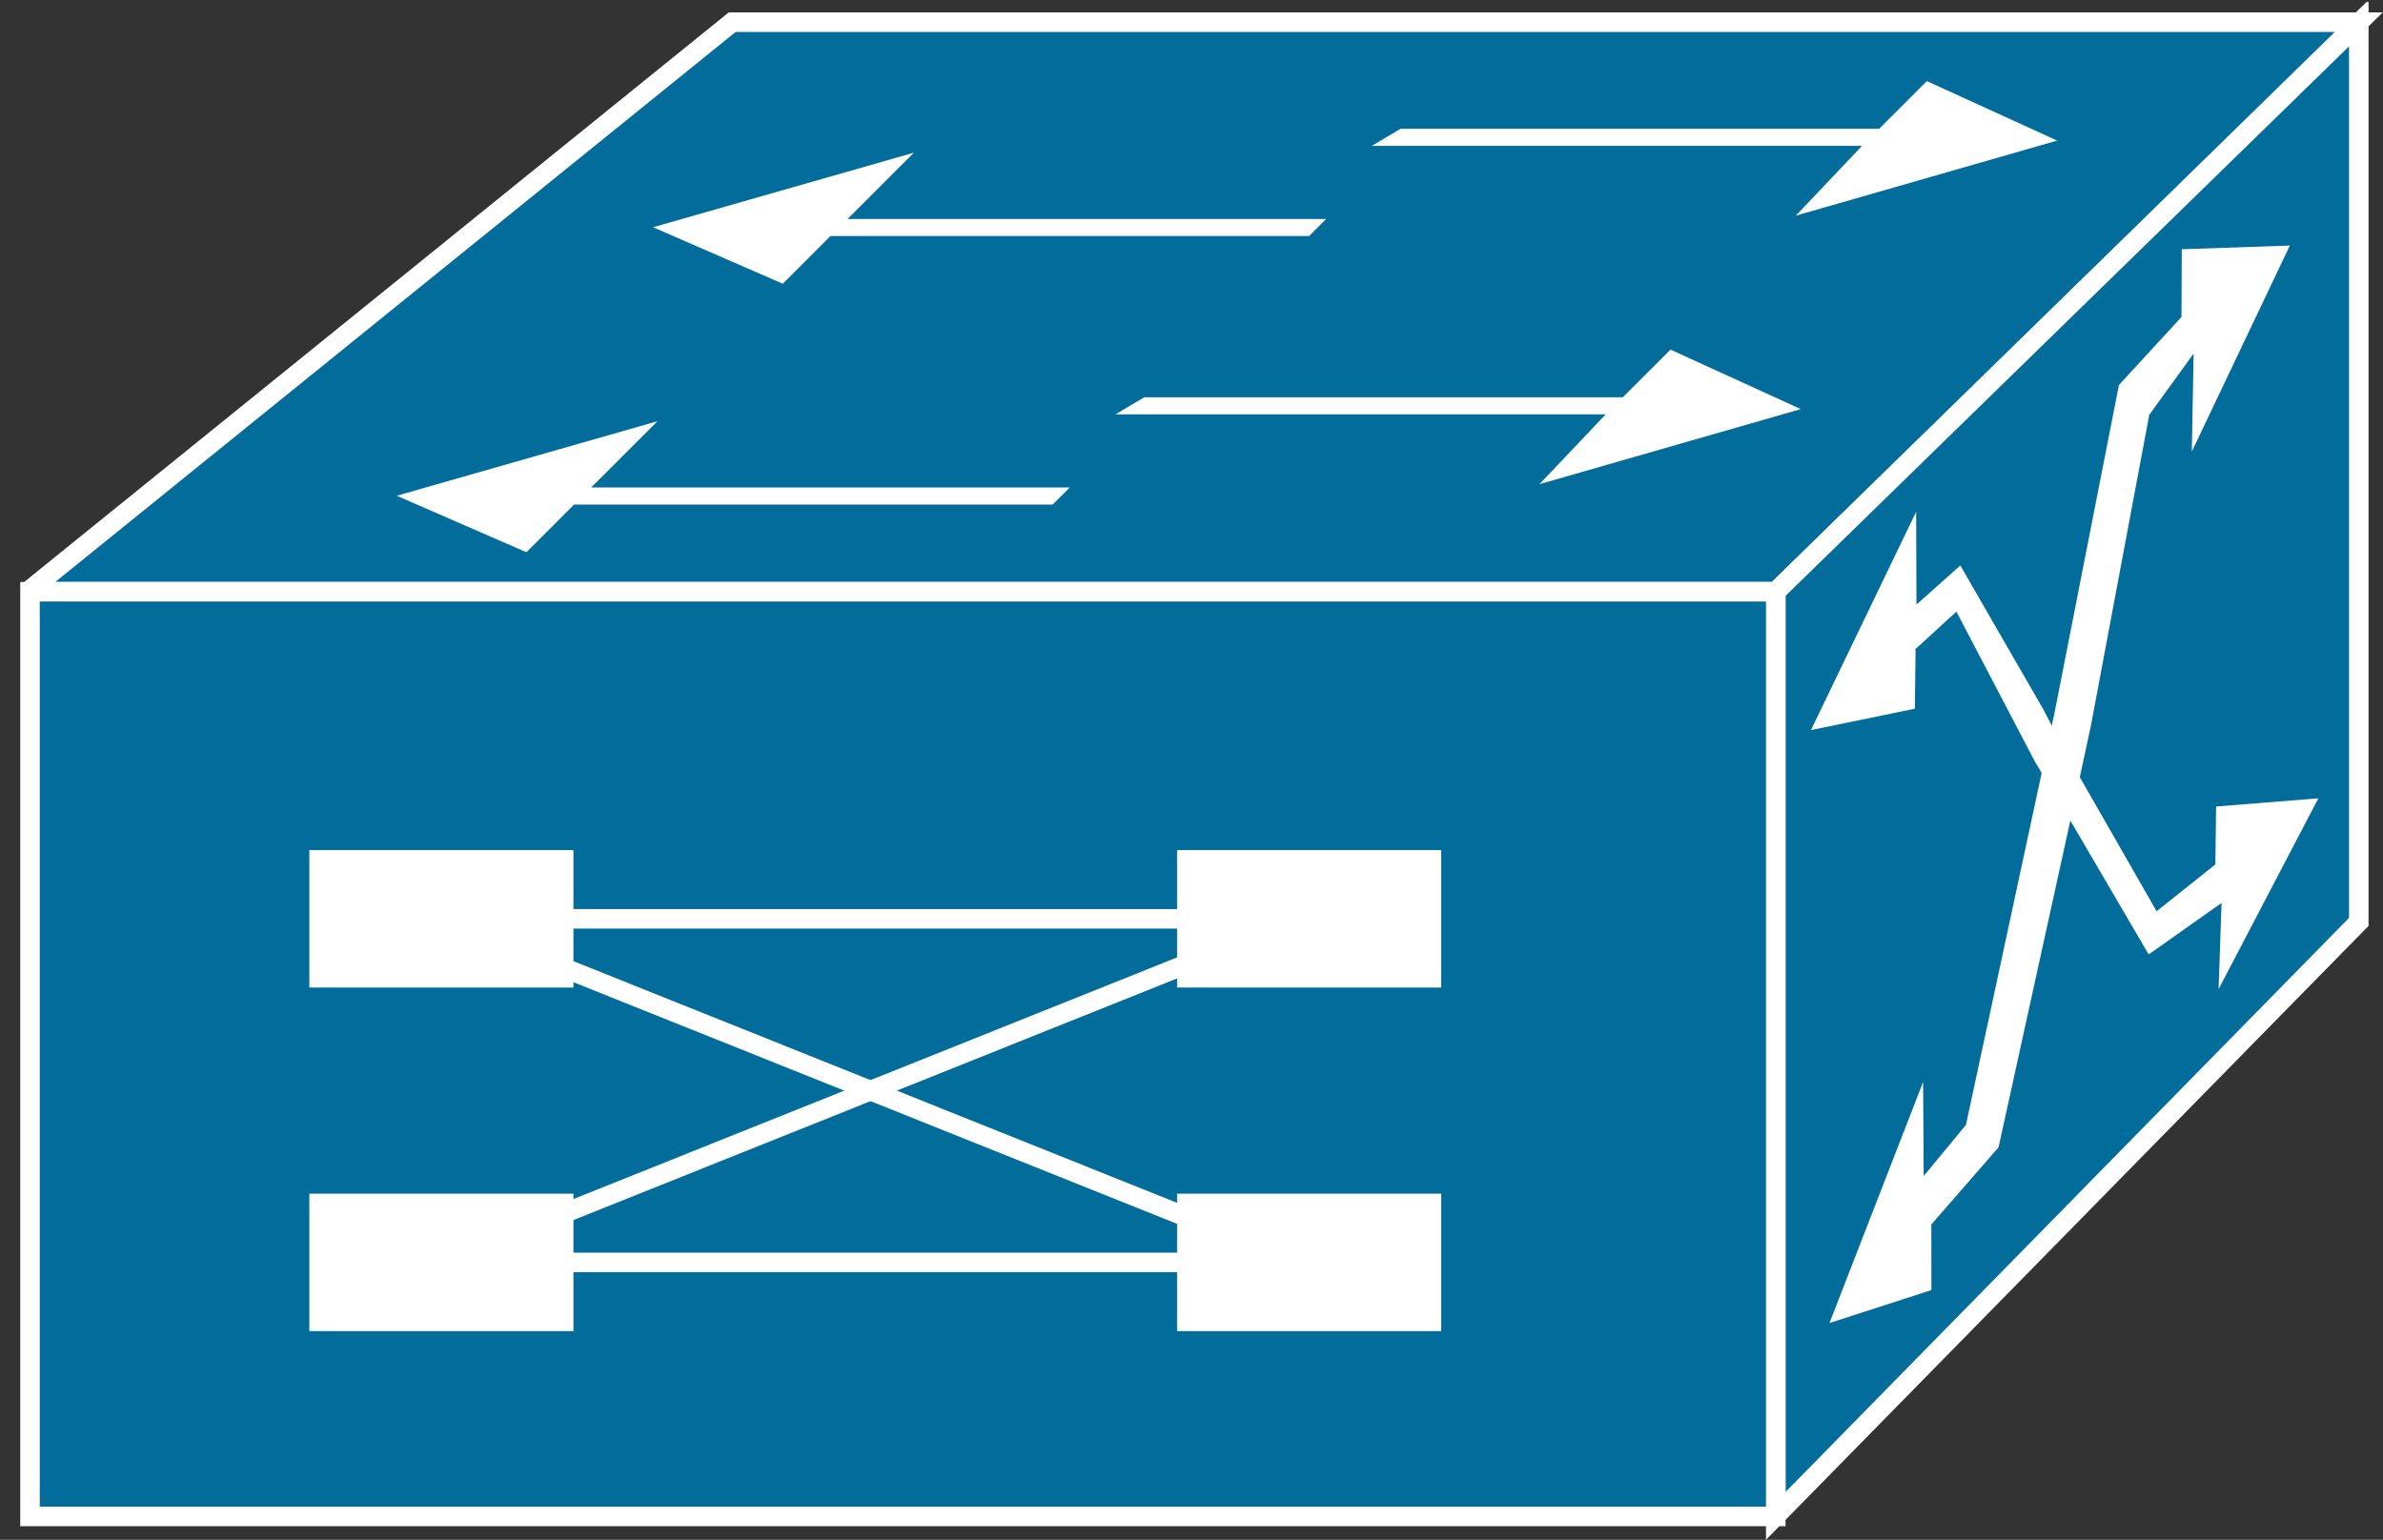 <?xml version="1.0" encoding="UTF-8" standalone="no"?>
<svg
   xmlns:dc="http://purl.org/dc/elements/1.1/"
   xmlns:cc="http://creativecommons.org/ns#"
   xmlns:rdf="http://www.w3.org/1999/02/22-rdf-syntax-ns#"
   xmlns:svg="http://www.w3.org/2000/svg"
   xmlns="http://www.w3.org/2000/svg"
   viewBox="0 0 61 39.425"
   height="39.425"
   width="61"
   xml:space="preserve"
   version="1.1"
   id="svg2"><rect x="0" y="0" width="61" height="39.425" fill="#333333" stroke="none"/><defs
     id="defs6"><clipPath
       id="clipPath18"
       clipPathUnits="userSpaceOnUse"><path
         id="path20"
         d="m 0,0 487.953,0 0,315 L 0,315 0,0 Z" /></clipPath></defs><g
     transform="matrix(1.25,0,0,-1.25,0,39.425)"
     id="g10"><g
       transform="scale(0.1,0.1)"
       id="g12"><g
         id="g14"><g
           clip-path="url(#clipPath18)"
           id="g16"><path
             id="path22"
             style="fill:#026c9b;fill-opacity:1;fill-rule:nonzero;stroke:none"
             d="m 5.656,194.191 144.285,116.668 333.102,0 -119.395,-116.668 -357.992,0" /><path
             id="path24"
             style="fill:none;stroke:#ffffff;stroke-width:4;stroke-linecap:butt;stroke-linejoin:miter;stroke-miterlimit:4;stroke-dasharray:none;stroke-opacity:1"
             d="m 5.656,194.191 144.285,116.668 333.102,0 -119.395,-116.668 -357.992,0 z" /><path
             id="path26"
             style="fill:#ffffff;fill-opacity:1;fill-rule:nonzero;stroke:none"
             d="m 271.578,270.547 -3.496,-3.496 -98.016,0 -9.761,-9.77 -26.567,11.571 53.41,15.273 -13.585,-13.578 98.015,0" /><path
             id="path28"
             style="fill:#026c9b;fill-opacity:1;fill-rule:nonzero;stroke:none"
             d="m 363.648,4.895 119.395,121.671 0,184.082 -119.395,-116.457 0,-189.296" /><path
             id="path30"
             style="fill:none;stroke:#ffffff;stroke-width:4;stroke-linecap:butt;stroke-linejoin:miter;stroke-miterlimit:4;stroke-dasharray:none;stroke-opacity:1"
             d="m 363.648,4.895 119.395,121.671 0,184.082 -119.395,-116.457 0,-189.296 z" /><path
             id="path32"
             style="fill:#ffffff;fill-opacity:1;fill-rule:nonzero;stroke:none"
             d="m 384.82,289.023 9.766,9.766 26.68,-12.187 -53.516,-15.379 13.574,14.304 -100.39,0 5.879,3.496 98.007,0" /><path
             id="path34"
             style="fill:#ffffff;fill-opacity:1;fill-rule:nonzero;stroke:none"
             d="m 219.078,215.547 -3.496,-3.496 -98.016,0 -9.761,-9.77 -26.567,11.571 53.41,15.273 -13.585,-13.578 98.015,0" /><path
             id="path36"
             style="fill:#ffffff;fill-opacity:1;fill-rule:nonzero;stroke:none"
             d="m 332.32,234.023 9.766,9.766 26.68,-12.187 -53.516,-15.379 13.574,14.304 -100.39,0 5.879,3.496 98.007,0" /><path
             id="path38"
             style="fill:#026c9b;fill-opacity:1;fill-rule:nonzero;stroke:none"
             d="m 6.145,4.785 357.504,0 0,189.406 -357.504,0 0,-189.406 z" /><path
             id="path40"
             style="fill:none;stroke:#ffffff;stroke-width:4;stroke-linecap:butt;stroke-linejoin:miter;stroke-miterlimit:4;stroke-dasharray:none;stroke-opacity:1"
             d="m 6.145,4.785 357.504,0 0,189.406 -357.504,0 0,-189.406 z" /><path
             id="path42"
             style="fill:#ffffff;fill-opacity:1;fill-rule:nonzero;stroke:none"
             d="m 63.348,113.121 54.086,0 0,28.145 -54.086,0 0,-28.145 z" /><path
             id="path44"
             style="fill:#ffffff;fill-opacity:1;fill-rule:nonzero;stroke:none"
             d="m 241.051,113.121 54.082,0 0,28.145 -54.082,0 0,-28.145 z" /><path
             id="path46"
             style="fill:#ffffff;fill-opacity:1;fill-rule:nonzero;stroke:none"
             d="m 63.348,42.746 54.086,0 0,28.148 -54.086,0 0,-28.148 z" /><path
             id="path48"
             style="fill:#ffffff;fill-opacity:1;fill-rule:nonzero;stroke:none"
             d="m 241.051,42.746 54.082,0 0,28.148 -54.082,0 0,-28.148 z" /><path
             id="path50"
             style="fill:none;stroke:#ffffff;stroke-width:4;stroke-linecap:butt;stroke-linejoin:miter;stroke-miterlimit:4;stroke-dasharray:none;stroke-opacity:1"
             d="m 100.051,127.191 166.097,0" /><path
             id="path52"
             style="fill:none;stroke:#ffffff;stroke-width:4;stroke-linecap:butt;stroke-linejoin:miter;stroke-miterlimit:4;stroke-dasharray:none;stroke-opacity:1"
             d="m 100.051,56.816 166.097,0" /><path
             id="path54"
             style="fill:none;stroke:#ffffff;stroke-width:4;stroke-linecap:butt;stroke-linejoin:miter;stroke-miterlimit:4;stroke-dasharray:none;stroke-opacity:1"
             d="M 90.391,56.816 266.148,127.191" /><path
             id="path56"
             style="fill:none;stroke:#ffffff;stroke-width:4;stroke-linecap:butt;stroke-linejoin:miter;stroke-miterlimit:4;stroke-dasharray:none;stroke-opacity:1"
             d="M 90.391,127.191 266.148,56.816" /><path
             id="path58"
             style="fill:#ffffff;fill-opacity:1;fill-rule:nonzero;stroke:none"
             d="m 420.738,169.414 13.184,67.121 12.812,13.938 0.059,13.875 22.129,0.754 -20.078,-42.211 0.371,20.082 -9.082,-12.543 -11.953,-63.688 -2.91,-13.504 -15.997,-72.844 -13.769,-15.809 0.019,-13.434 -20.878,-6.754 19.179,49.387 0.117,-19.277 8.653,10.477 15.254,70.926 2.89,13.504" /><path
             id="path60"
             style="fill:#ffffff;fill-opacity:1;fill-rule:nonzero;stroke:none"
             d="m 392.281,182.281 -0.117,0.086 8.477,7.75 16.132,-30.824 6.153,-10.18 17.09,-29.215 14.922,10.551 -0.606,-17.656 20.43,39.086 -20.938,-1.68 -0.156,-11.867 -12.031,-9.59 -18.418,32.176 -4.785,9.184 -16.993,29.472 -8.984,-8.015 -0.059,19.023 -21.543,-44.727 21.27,4.375 0.156,12.051" /></g></g></g></g></svg>